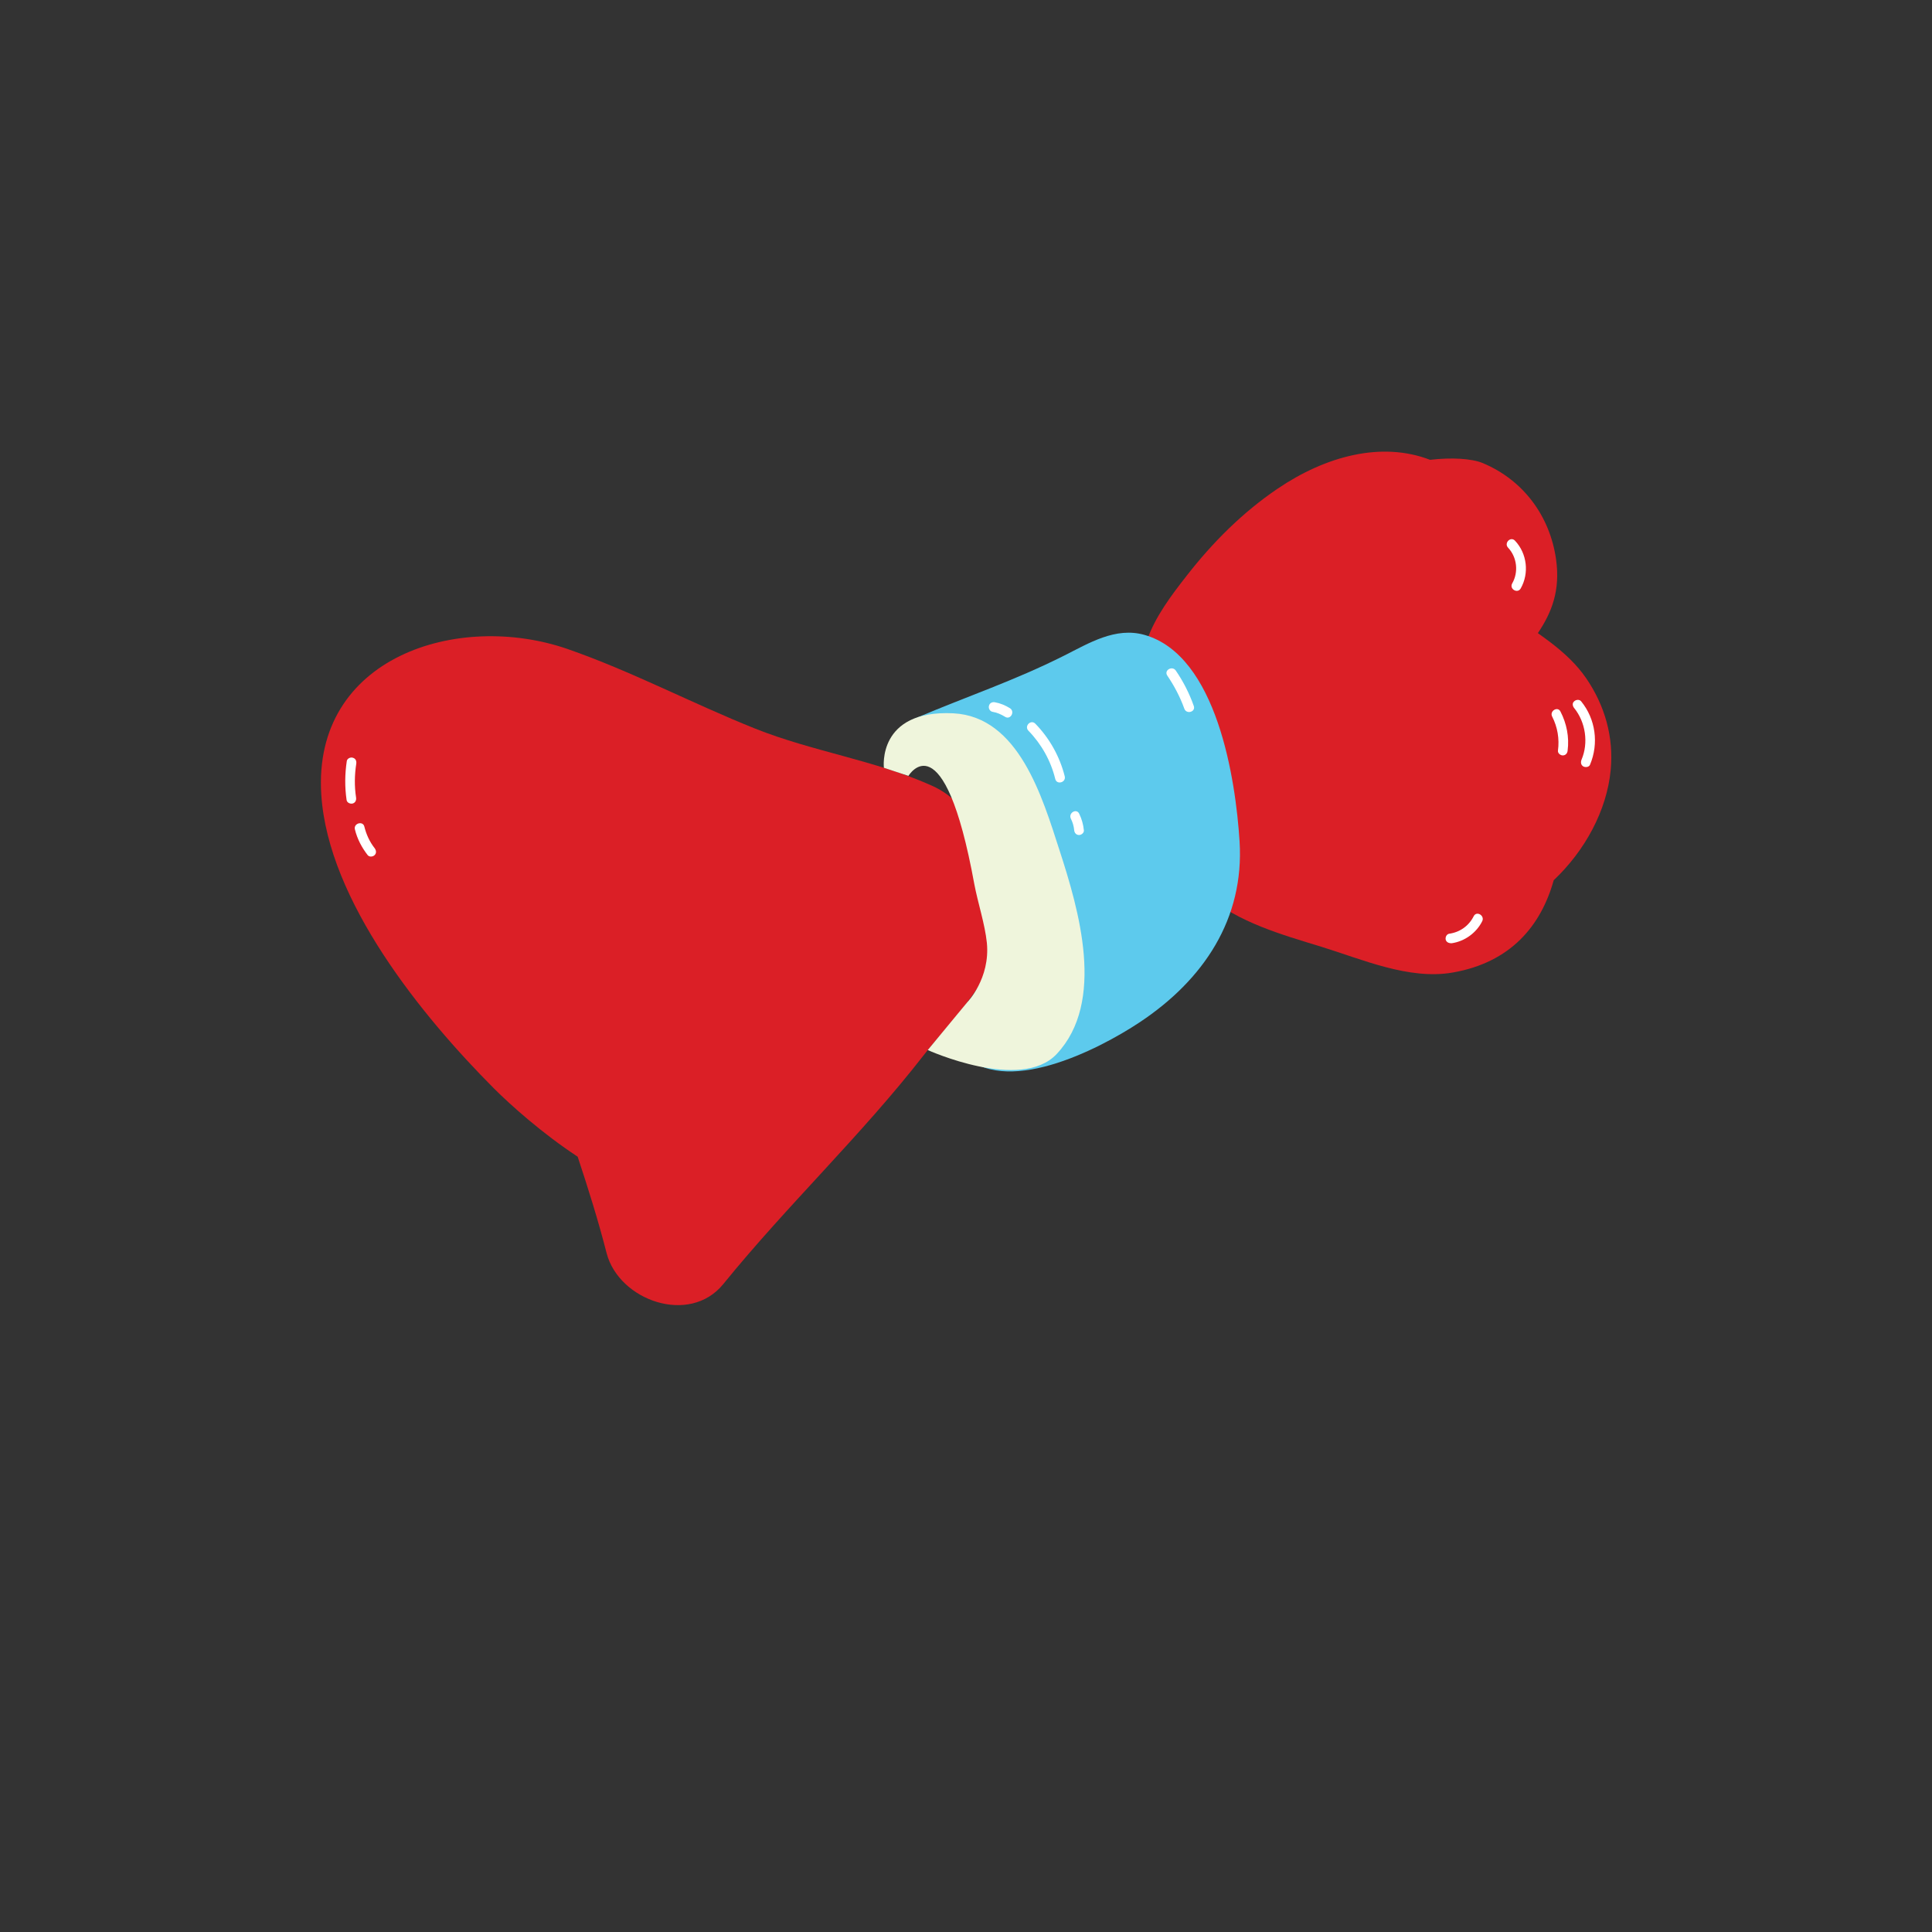 <?xml version="1.0" encoding="utf-8"?>
<!-- Generator: Adobe Illustrator 21.1.0, SVG Export Plug-In . SVG Version: 6.00 Build 0)  -->
<svg version="1.1" id="Layer_1" xmlns="http://www.w3.org/2000/svg" xmlns:xlink="http://www.w3.org/1999/xlink" x="0px" y="0px"
	 width="1000px" height="1000px" viewBox="0 0 1000 1000" enable-background="new 0 0 1000 1000" xml:space="preserve">
<rect x="0" y="0" width="1000" height="1000" fill="#333333" stroke="none"/>
<g>
	<path fill="#DB1F26" d="M821.1,351.2c-5-7.3-11.3-13.1-18.3-18.5c-2.3-1.7-4.5-3.4-6.8-5c7.2-10.7,11.7-22.1,9.4-38.3
		c-3.2-22.3-16.9-40.9-37.9-49.7c-5.8-2.4-16.2-3-27.3-1.7c-25.2-9.7-54.1-1.9-79,15c-18,12.2-33.6,27.8-46.9,44.9
		c-8,10.2-16.4,21.3-20.7,33.7c-3.6,10.5-0.8,19.1-2.6,29.5c-1.1,6.7,0.7,13.6,4.6,18.6c-6.3,30.7,2.5,62.4,28.8,83.8
		c17.2,14.1,38.5,20.1,59.4,26.5c21.1,6.5,45.5,17.3,68,13.4c30.1-5.2,45.8-24.2,52.4-47.8c16.1-15.2,27.5-36,29.5-57.1
		C835.3,381.5,830.7,365.3,821.1,351.2z"/>
	<path fill="#5DCAED" d="M641.6,435.5c-2-31.8-11.6-96.3-49.3-106.9c-14.9-4.2-28.7,4.3-41.4,10.7c-26.3,13.2-49.8,20.9-76.9,32.4
		c-22.8,9.7-3.2,22.7,18.5,18.3c3.1,0.1,0.5,24.8,3.5,24.8c8.5,30.8,22.2,70.5,42.4,91.4c-7.1,5.2-14.4,10.1-22,15.2
		c-9.2,6.2-15.8,10.9-19.4,21.5c-0.2,0.7,0,1.5,0.5,2c22,23.5,70.7-1.4,92.3-15.7C623.1,507.1,644.1,475.5,641.6,435.5z"/>
	<path fill="#DB1F26" d="M504.4,432.4c-0.1-0.4-0.3-0.7-0.4-1.1c-2.8-10.2-9.5-19.2-21.8-24.7c-29.5-13.2-61.3-17.5-91.4-29.5
		c-32.5-13-64-29.7-97.1-41.2c-56.7-19.6-132,4.2-127.4,75.4c3.5,55,52.2,114.8,89.4,152.1c8.5,8.5,24.9,23.2,43.3,35.3
		c5.5,16.6,10.7,33.2,15,50c6.4,24.4,42.9,37.5,60.4,15.9c33.1-40.8,71.2-76.7,103.6-118.3c12.7-16.4,32.8-35.3,37.9-56.2
		C520.5,470.5,510.8,450.6,504.4,432.4z"/>
	<path fill="#EFF5DC" d="M548.4,440.1c-8.9-27.5-21.1-69.2-55-70.9c-39.5-1.9-35.9,28.2-35.9,28.2l12.7,4.2c0,0,18.3-30.5,34.1,56
		c1.8,9.6,5.5,20.7,6.5,30.4c1.8,18.5-10.1,30.7-10.1,30.7l-20.5,24.8c0,0,48.1,21.8,66.7,2.1C572.4,518.5,558.4,470.9,548.4,440.1z
		"/>
	<g>
		<g>
			<path fill="#FFFFFF" d="M780.6,283.5c4.6,4.9,5.5,12.6,2.1,18.5c-1.6,2.9,2.8,5.4,4.4,2.6c4.5-7.9,3.3-18.1-2.9-24.7
				C781.9,277.4,778.3,281.1,780.6,283.5L780.6,283.5z"/>
		</g>
	</g>
	<g>
		<g>
			<path fill="#FFFFFF" d="M532.3,378.2c6.8,7,11.6,15.6,13.9,25c0.8,3.2,5.7,1.8,4.9-1.4c-2.6-10.3-7.9-19.7-15.2-27.2
				C533.6,372.2,530,375.8,532.3,378.2L532.3,378.2z"/>
		</g>
	</g>
	<g>
		<g>
			<path fill="#FFFFFF" d="M604.2,349.7c3.6,5.3,6.6,11,8.8,17.1c1.1,3.1,6,1.7,4.9-1.4c-2.3-6.5-5.4-12.6-9.3-18.3
				C606.8,344.4,602.3,346.9,604.2,349.7L604.2,349.7z"/>
		</g>
	</g>
	<g>
		<g>
			<path fill="#FFFFFF" d="M814.8,366.5c5.9,7.3,7.5,18,3.8,26.7c-0.5,1.3-0.4,2.7,0.9,3.5c1.1,0.6,3,0.4,3.5-0.9
				c4.6-11,2.9-23.6-4.6-32.8c-0.9-1.1-2.7-0.9-3.6,0C813.7,363.9,813.9,365.4,814.8,366.5L814.8,366.5z"/>
		</g>
	</g>
	<g>
		<g>
			<path fill="#FFFFFF" d="M751.5,488.2c6.7-1,12.7-5.4,15.7-11.4c1.4-2.9-2.9-5.5-4.4-2.6c-2.5,5-7.1,8.3-12.7,9.1
				c-1.4,0.2-2.1,1.9-1.8,3.1C748.7,487.8,750.1,488.3,751.5,488.2L751.5,488.2z"/>
		</g>
	</g>
	<g>
		<g>
			<path fill="#FFFFFF" d="M803.4,370.9c2.8,5.5,3.8,11.5,3,17.6c-0.2,1.4,1.3,2.5,2.5,2.5c1.5,0,2.4-1.2,2.5-2.5
				c0.9-7-0.5-14-3.7-20.2C806.3,365.4,801.9,368,803.4,370.9L803.4,370.9z"/>
		</g>
	</g>
	<g>
		<g>
			<path fill="#FFFFFF" d="M179.5,393.9c-1,6.7-1.1,13.4-0.1,20.2c0.2,1.4,1.9,2.1,3.1,1.8c1.5-0.4,2-1.8,1.8-3.1
				c-0.9-5.8-0.8-11.7,0.1-17.5c0.2-1.4-0.3-2.7-1.8-3.1C181.4,391.8,179.7,392.6,179.5,393.9L179.5,393.9z"/>
		</g>
	</g>
	<g>
		<g>
			<path fill="#FFFFFF" d="M183.7,429.3c1.2,4.9,3.5,9.3,6.6,13.3c0.9,1.1,2.7,0.9,3.6,0c1.1-1.1,0.8-2.5,0-3.6
				c-2.6-3.3-4.3-7.1-5.3-11.1C187.9,424.7,182.9,426.1,183.7,429.3L183.7,429.3z"/>
		</g>
	</g>
	<g>
		<g>
			<path fill="#FFFFFF" d="M554.3,423.8c0.9,1.8,1.5,3.8,1.7,5.9c0.1,1.4,1.1,2.5,2.5,2.5c1.3,0,2.7-1.2,2.5-2.5
				c-0.3-3-1.1-5.8-2.4-8.5C557.2,418.2,552.8,420.8,554.3,423.8L554.3,423.8z"/>
		</g>
	</g>
	<g>
		<g>
			<path fill="#FFFFFF" d="M513.6,368.4c2.4,0.4,4.5,1.3,6.6,2.6c2.8,1.8,5.3-2.6,2.6-4.4c-2.4-1.5-5-2.6-7.8-3.1
				c-1.4-0.3-2.8,0.4-3.1,1.8C511.5,366.5,512.3,368.1,513.6,368.4L513.6,368.4z"/>
		</g>
	</g>
</g>
<polygon fill="none" points="227.1,262.3 27.9,530.7 454.9,780.4 970.1,378.6 764.6,217 "/>
<line fill="none" x1="227.1" y1="262.3" x2="970.1" y2="378.6"/>
</svg>
